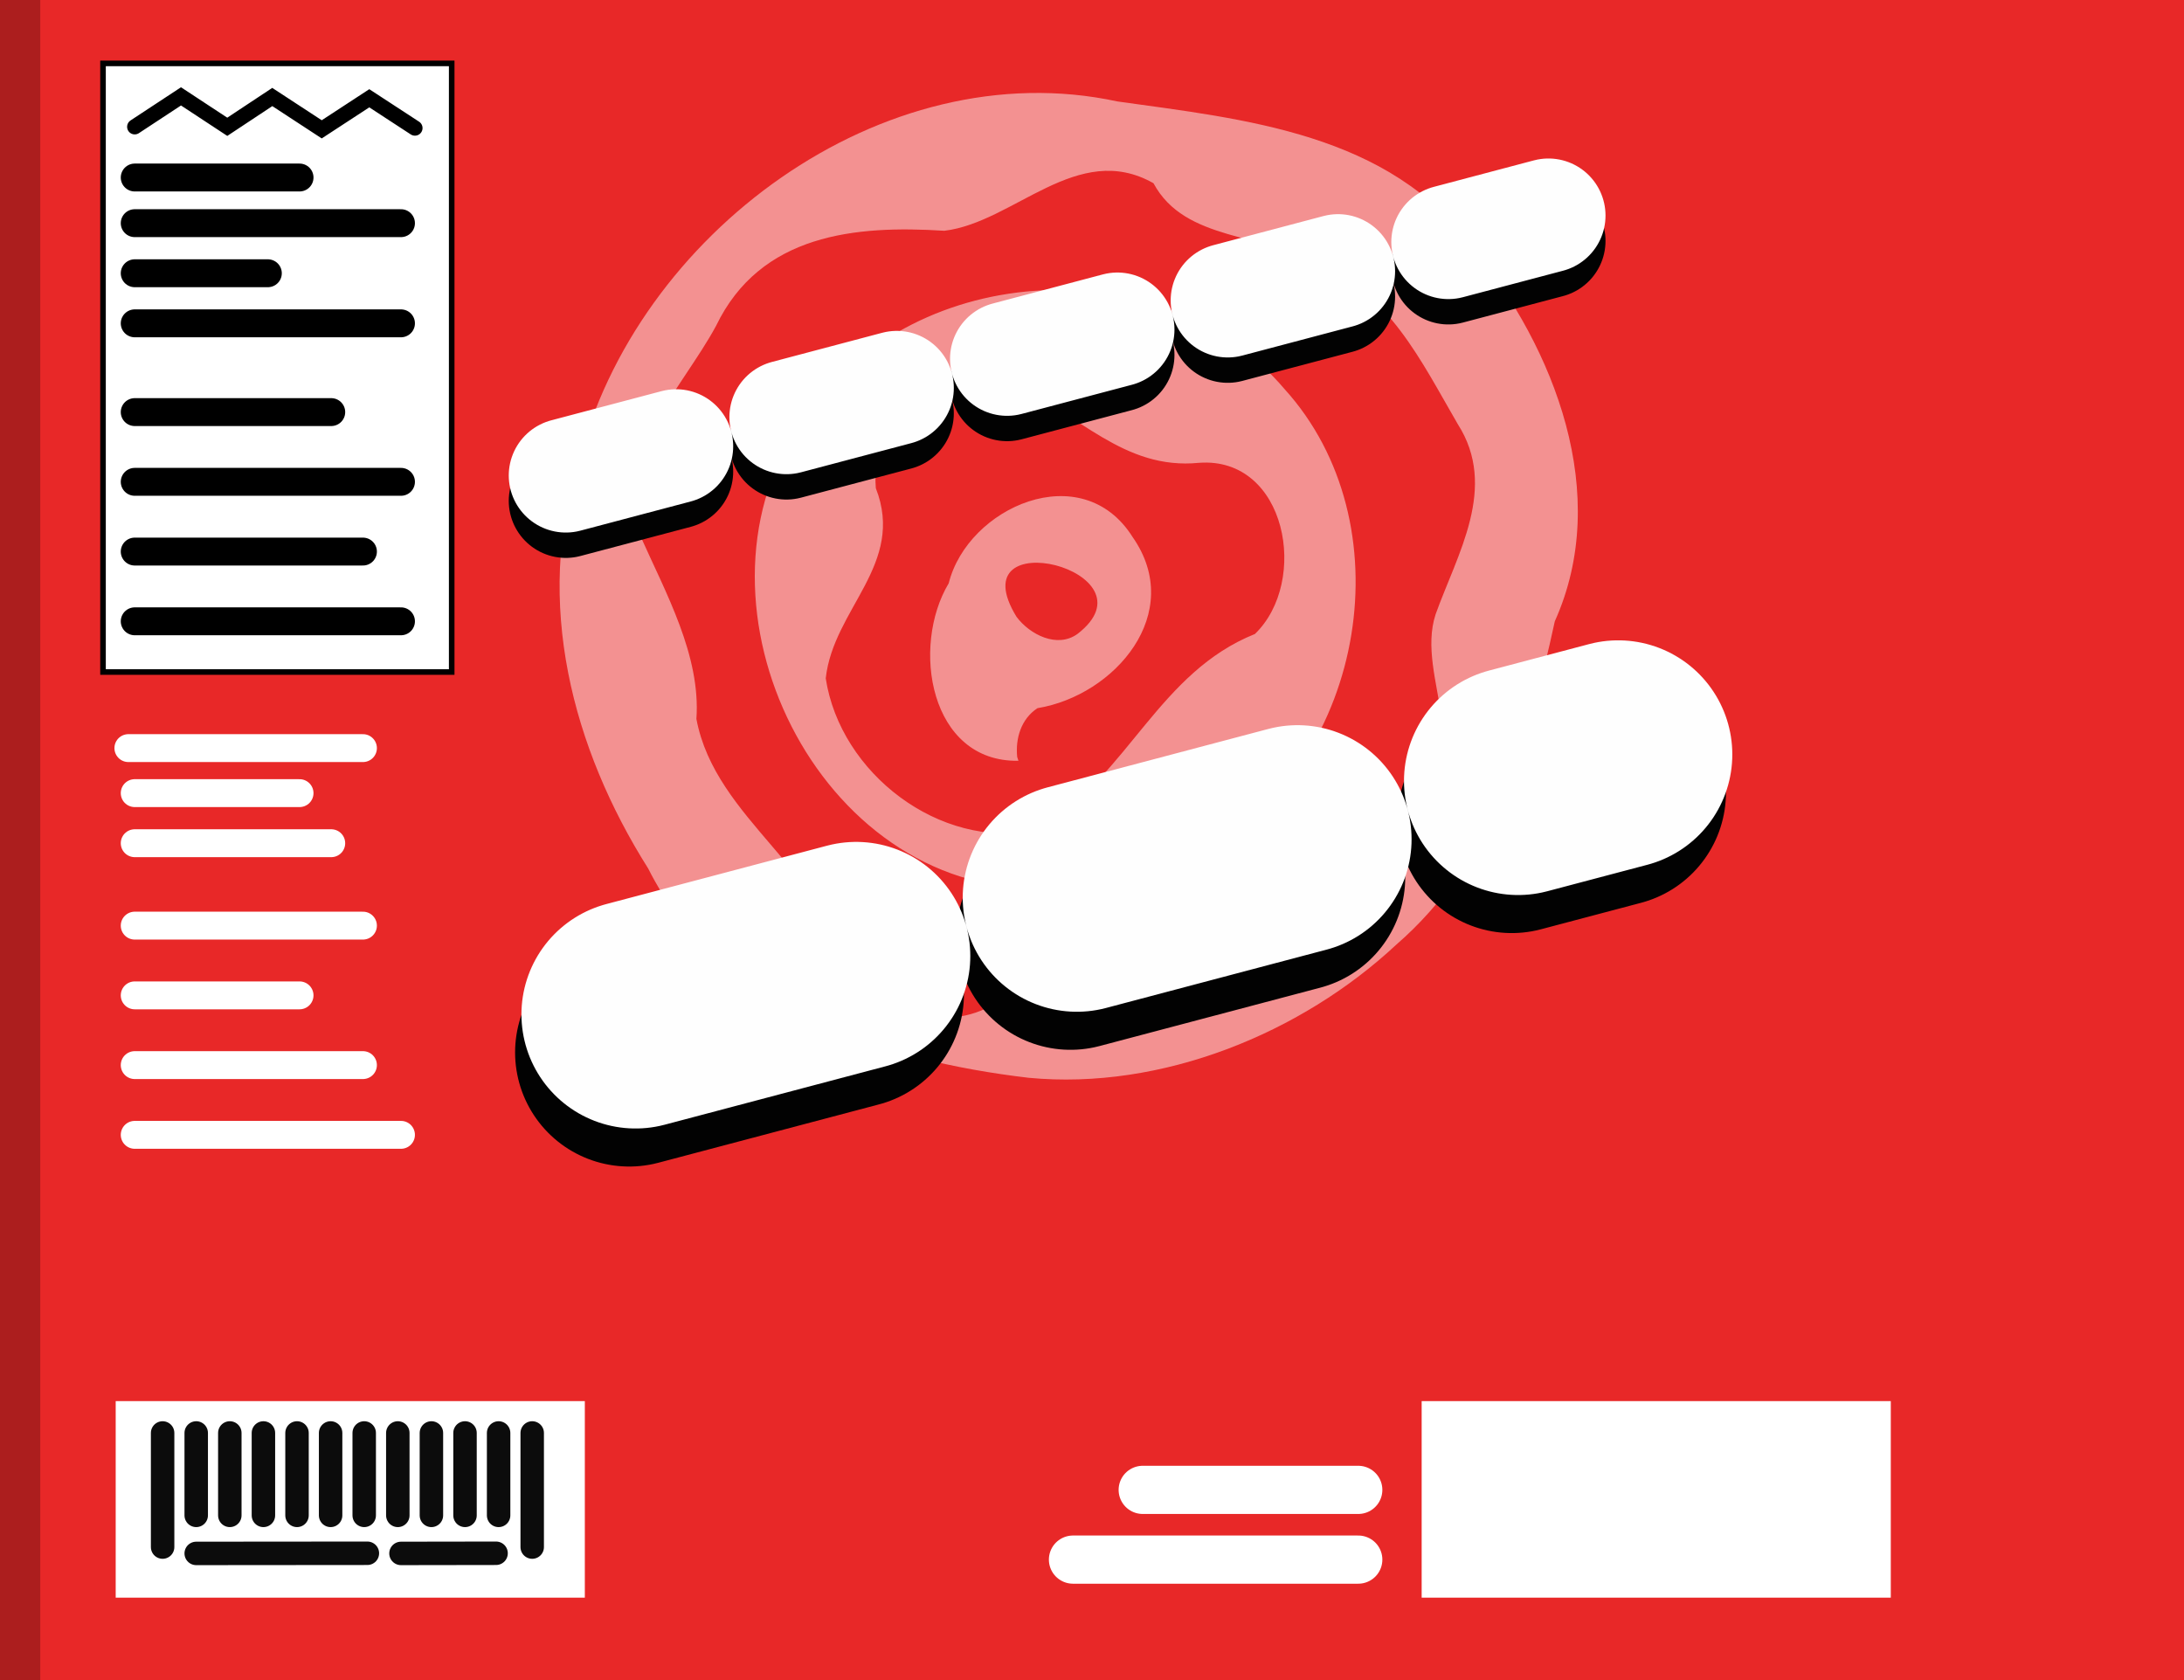 <svg width="1300" height="1000" viewBox="0 0 344 265" xmlns="http://www.w3.org/2000/svg"><rect x="0" y="0" width="344" height="265" fill="#333333" stroke="none"/><path fill="#e82828" d="M-1.1-6h346v272h-346z"/><path d="M162 170c-23-2.7-49-11-60-33-12-19-18-42-11-64 9-36 48-65 85-57 20 2.8 43 5 56 23 13 16 22 39 13 59-4.1 19-10 38-25 51-15 14-37 23-58 21zm-4.5-14c11-10 26-.96 39-2.1 16-1.7 11-22 25-27 12-7.1 1.4-20 4.7-30 3.4-9.5 9.9-20 3.5-30-5.7-9.8-11-21-22-25-8.6-5.3-21-3.7-26-13-12-6.8-22 6.2-33 7.5-14-.89-29 .48-36 15-5.4 10-16 20-12 33 4.1 9.2 9.6 19 8.9 29 3 16 21 24 23 40 6.2 6.4 17 10 25 4.3zm2.9-16c-34-2.3-54-48-33-75 17-24 56-26 75-3.6 19 21 13 58-12 73-9.1 5-20 7.7-30 6zm4.3-10c13-8 18-24 33-30 8.6-8.3 5-28-8.8-27-12 1.2-19-7.9-29-12-11-5-23 4.4-22 16 4.7 12-6.7 19-7.9 30 2.3 15 18 27 33 24 .53-.4 1.1-.81 1.6-1.2zm-4.3-10c-14 .25-17-18-11-28 3-12 21-20 29-7.3 8.4 12-2.8 25-15 27-2.6 1.7-3.5 4.8-3.2 7.7zm9.3-20c13-10-19-18-9.6-2.7 2.1 2.8 6.4 5 9.6 2.7z" fill="#fff" opacity=".49"/><path fill="#fff" stroke="#000" stroke-width=".88" d="M16 10h55v96H16z"/><g fill="none" stroke-linecap="round"><path d="M21 28h26M21 98h42M21 87h36M21 76h42M21 65h31M21 51h42m-42-7.9h21m-21-7.9h42" stroke="#000" stroke-width="4.4"/><path d="M169 246h45m-34-11h34" stroke="#fff" stroke-width="7.6"/><path d="M20 118h37m-36 61h42m-42-11h36m-36-11h26m-26-11h36m-36-13h31m-31-7.9h26" stroke="#fff" stroke-width="4.4"/></g><path fill="#fff" d="M18 221h74v31H18z"/><g fill="none" stroke-linecap="round"><path d="M21 20l7.3-4.8 7.3 4.8 7.1-4.7 7.8 5.1 7.5-4.9 7.2 4.7" stroke="#000" stroke-width="2.4"/><path d="M89 79l155-41" stroke="#020202" stroke-dasharray="18, 18" stroke-width="18"/><path d="M89 75l155-41" stroke="#fefefe" stroke-dasharray="18, 18" stroke-width="18"/><path d="M99 166l155-41" stroke="#020202" stroke-dasharray="36, 36" stroke-width="36"/><path d="M100 160l155-41" stroke="#fefefe" stroke-dasharray="36, 36" stroke-width="36"/></g><path fill-opacity=".26" d="M-3.3-6h9.4v272h-9.4z"/><path d="M78 245l-15 .023M57.7 245l-27 .023m53-19v18m-5.3-18v13m-5.3-13v13m-5.3-13v13m-5.3-13v13m-5.3-13v13m-5.3-13v13m-5.3-13v13m-5.3-13v13m-5.3-13v13m-5.3-13v13m-5.3-13v18" fill="none" stroke="#0c0c0c" stroke-linecap="round" stroke-width="3.7"/><path fill="#fff" d="M224 221h74v31h-74z"/></svg>